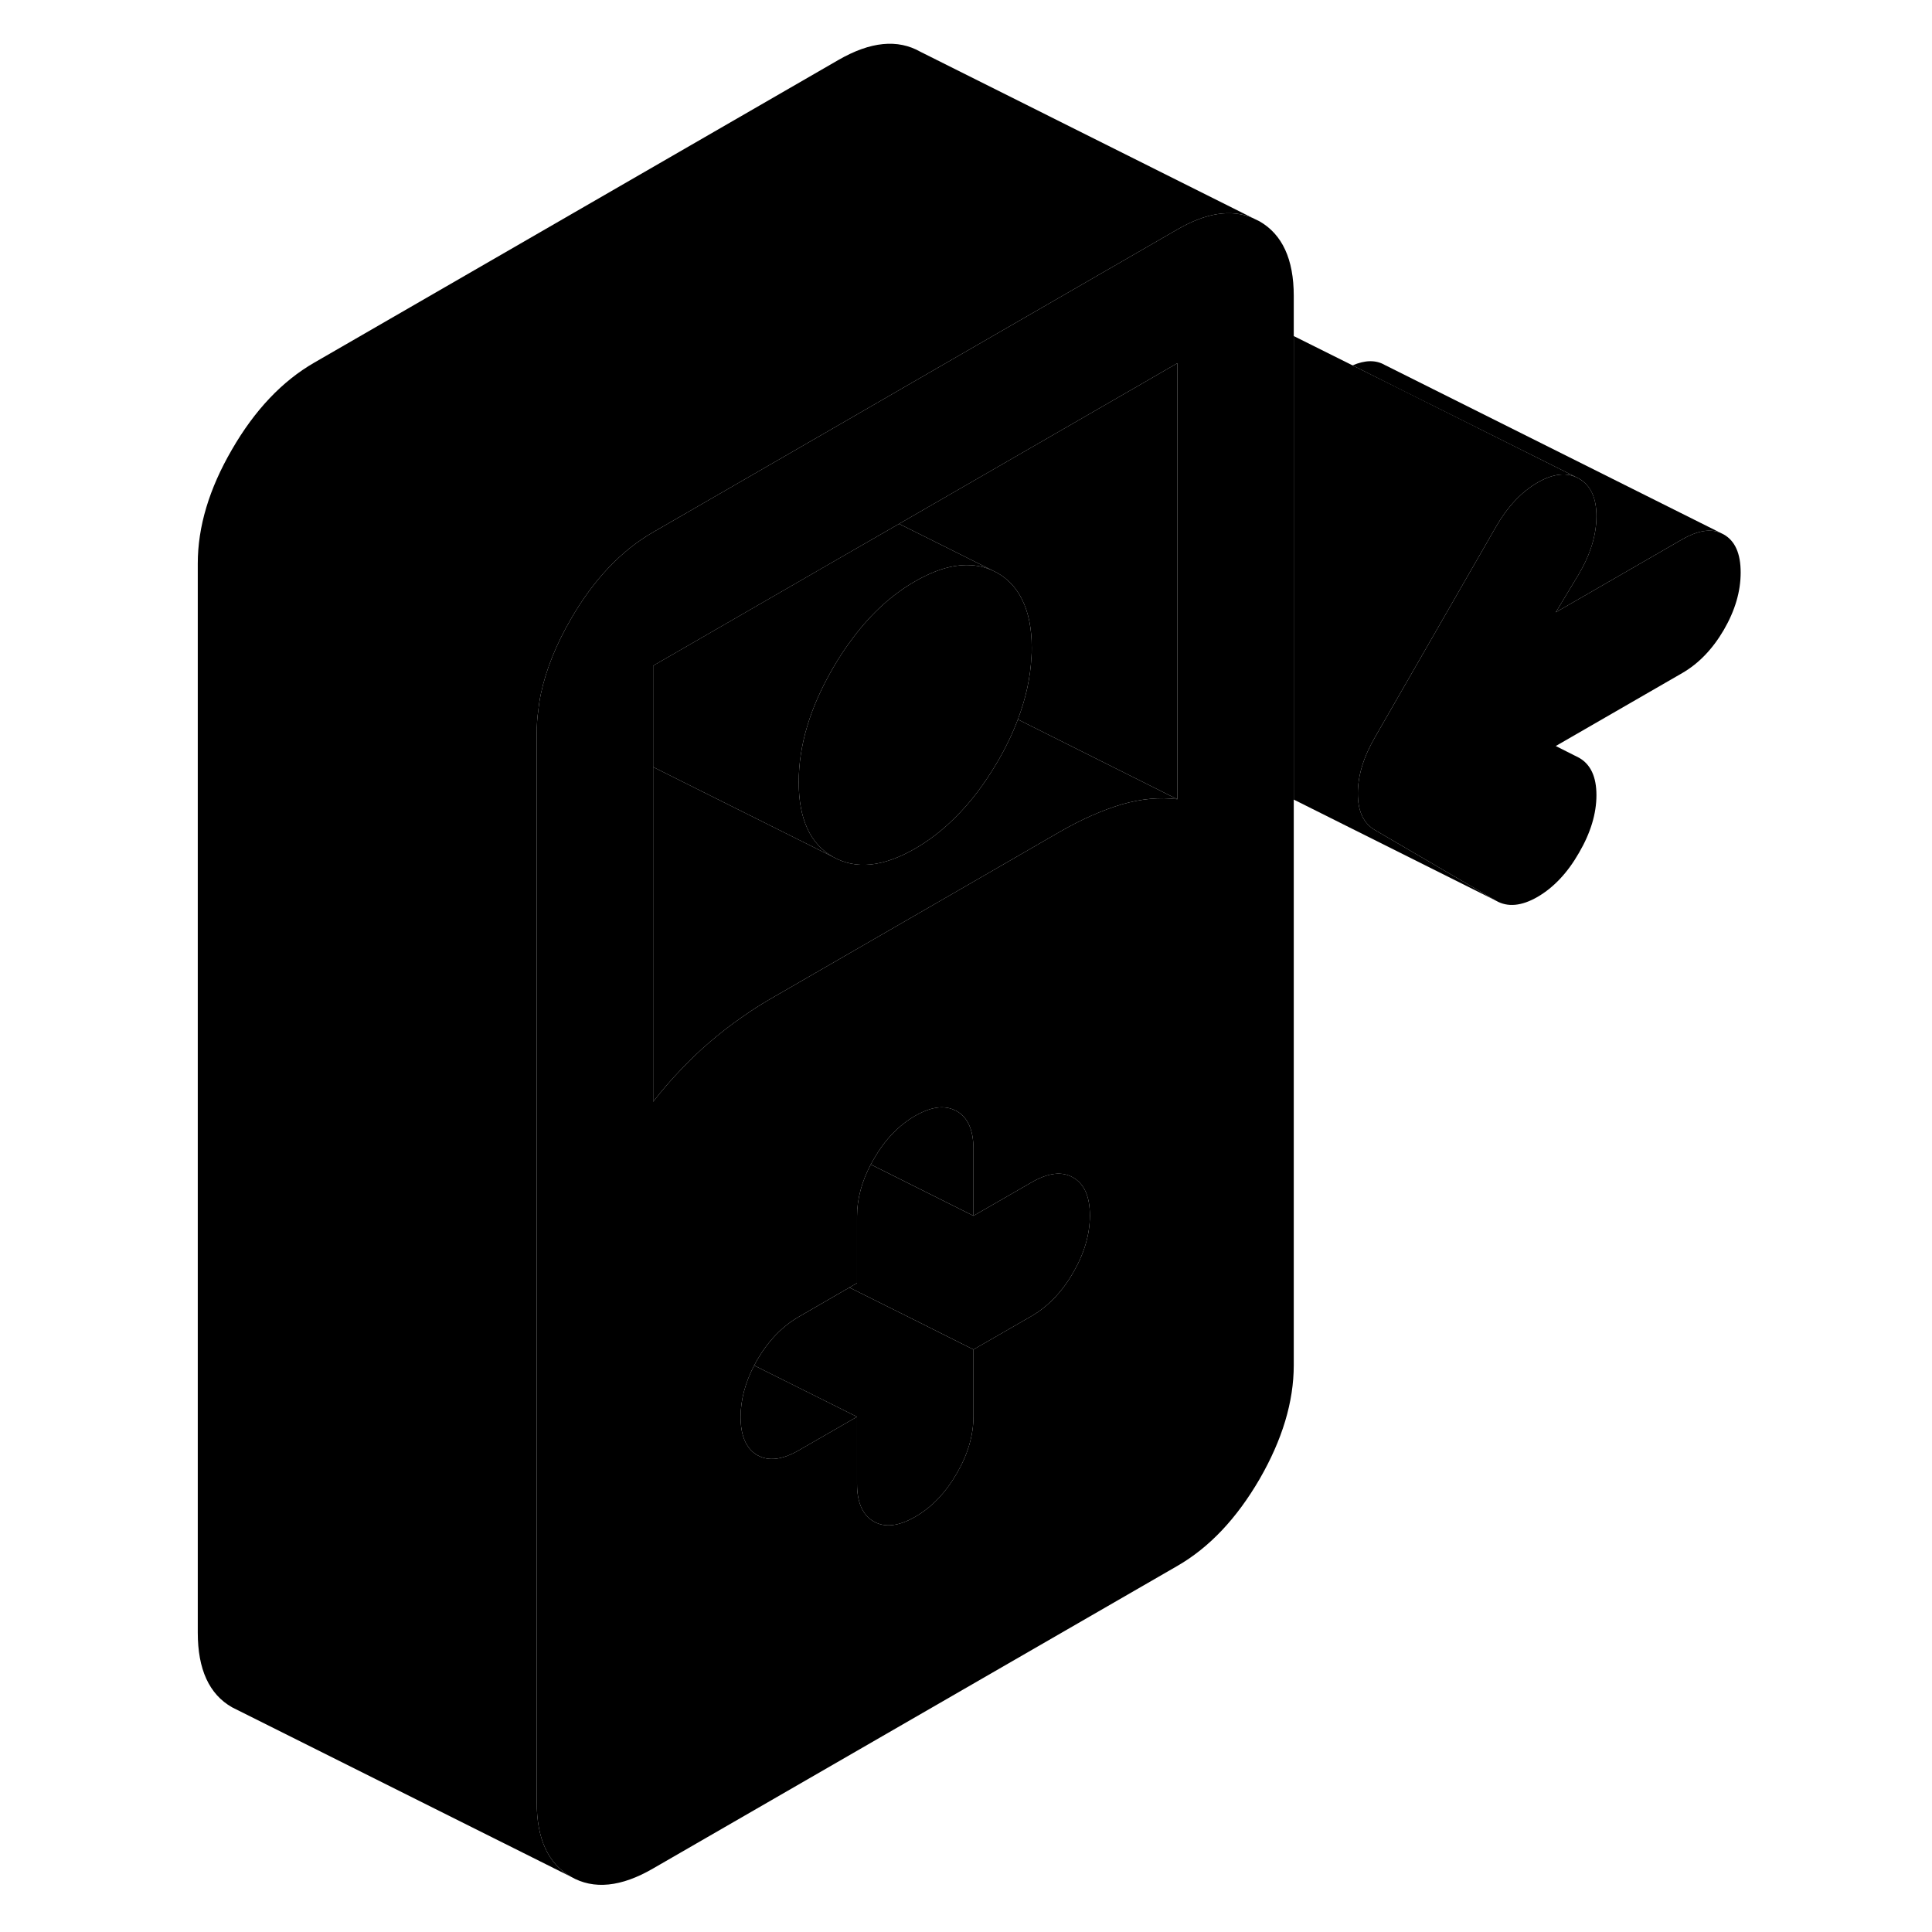<svg width="48" height="48" viewBox="0 0 96 114" xmlns="http://www.w3.org/2000/svg" stroke-width="1px"
     stroke-linecap="round" stroke-linejoin="round">
    <path d="M93.71 33.781C93.71 34.901 93.38 36.021 92.72 37.161C92.06 38.291 91.25 39.141 90.27 39.711L82.8 44.02L84.17 44.711C84.86 45.1 85.2 45.84 85.2 46.92C85.2 48 84.86 49.141 84.17 50.321C83.49 51.511 82.67 52.37 81.73 52.92C80.78 53.47 79.96 53.541 79.28 53.151L72.15 48.99C71.46 48.6 71.12 47.87 71.12 46.821C71.12 45.77 71.46 44.651 72.15 43.471L79.28 31.07C79.96 29.89 80.78 29.02 81.73 28.471C82.67 27.93 83.49 27.851 84.17 28.241C84.86 28.64 85.2 29.37 85.2 30.46C85.2 31.55 84.86 32.681 84.17 33.861L82.8 36.13L90.27 31.82C91.15 31.32 91.9 31.18 92.52 31.441L92.72 31.541C93.38 31.921 93.71 32.66 93.71 33.781Z" class="pr-icon-iso-solid-stroke" stroke-linejoin="round"/>
    <path d="M92.519 31.44C91.9 31.18 91.15 31.32 90.269 31.82L82.8 36.13L84.17 33.86C84.86 32.68 85.2 31.54 85.2 30.46C85.2 29.38 84.86 28.64 84.17 28.24L73.639 22.98L70.81 21.56C71.55 21.24 72.189 21.23 72.719 21.54L92.519 31.44Z" class="pr-icon-iso-solid-stroke" stroke-linejoin="round"/>
    <path d="M41.57 83.6L38.13 85.58C37.16 86.14 36.34 86.24 35.68 85.86C35.49 85.75 35.33 85.61 35.2 85.44C34.87 85.02 34.7 84.41 34.7 83.62C34.7 82.61 34.97 81.59 35.5 80.57L39.87 82.75L41.57 83.6Z" class="pr-icon-iso-solid-stroke" stroke-linejoin="round"/>
    <path d="M65.32 13.06L64.89 12.851C63.63 12.331 62.16 12.56 60.47 13.54L47.34 21.12L40.47 25.09L36.73 27.25L31.69 30.16L29.54 31.401C27.65 32.49 26.03 34.2 24.69 36.52C23.82 38.02 23.23 39.48 22.92 40.92C22.85 41.24 22.8 41.56 22.77 41.87C22.7 42.331 22.67 42.791 22.67 43.251V106.34C22.67 108.5 23.34 109.97 24.69 110.74C26.03 111.51 27.65 111.35 29.54 110.25L60.47 92.4C62.36 91.311 63.97 89.6 65.32 87.281C66.66 84.96 67.34 82.72 67.34 80.55V17.46C67.34 15.29 66.66 13.83 65.32 13.06ZM54.32 75.1C53.67 76.231 52.85 77.081 51.88 77.65L48.44 79.63V83.57C48.44 84.69 48.11 85.82 47.45 86.95C46.79 88.09 45.98 88.941 45 89.501C44.03 90.061 43.21 90.15 42.56 89.781C41.9 89.4 41.57 88.66 41.57 87.54V83.6L38.13 85.58C37.16 86.14 36.34 86.24 35.68 85.861C35.49 85.751 35.33 85.61 35.2 85.44C34.87 85.02 34.7 84.41 34.7 83.621C34.7 82.611 34.97 81.59 35.5 80.57C35.56 80.46 35.62 80.35 35.68 80.24C36.34 79.111 37.16 78.26 38.13 77.7L41.12 75.971L41.57 75.71V71.77C41.57 70.76 41.84 69.74 42.38 68.71C42.44 68.61 42.5 68.501 42.56 68.391C43.21 67.251 44.03 66.4 45 65.841C45.93 65.311 46.7 65.201 47.34 65.51C47.38 65.52 47.41 65.54 47.45 65.56C48.11 65.94 48.44 66.68 48.44 67.8V71.74L51.88 69.76C52.85 69.201 53.67 69.1 54.32 69.481C54.98 69.861 55.31 70.6 55.31 71.721C55.31 72.841 54.98 73.96 54.32 75.1ZM60.47 47.16C59.43 47.031 58.35 47.13 57.2 47.46C56.06 47.8 54.85 48.33 53.59 49.05L47.34 52.66L36.41 58.971C35.88 59.281 35.36 59.611 34.85 59.971C34.15 60.45 33.47 60.98 32.81 61.55C32.25 62.03 31.71 62.55 31.18 63.111C30.61 63.7 30.07 64.331 29.54 65.01V39.281L40.47 32.971L44.05 30.91L47.34 29.011L58.38 22.64L60.47 21.43V47.16Z" class="pr-icon-iso-solid-stroke" stroke-linejoin="round"/>
    <path d="M49.86 33.81C49.11 33.39 48.27 33.25 47.34 33.4C46.61 33.52 45.83 33.82 45 34.3C43.64 35.08 42.43 36.18 41.36 37.6C40.93 38.16 40.53 38.76 40.15 39.42C38.8 41.74 38.13 43.98 38.13 46.15C38.13 48.32 38.8 49.79 40.15 50.56L29.54 45.26V39.28L40.47 32.97L44.05 30.91L47.34 32.55L49.86 33.81Z" class="pr-icon-iso-solid-stroke" stroke-linejoin="round"/>
    <path d="M48.44 79.631V83.571C48.44 84.691 48.11 85.821 47.45 86.951C46.79 88.091 45.98 88.941 45 89.501C44.03 90.061 43.21 90.151 42.56 89.781C41.9 89.401 41.57 88.661 41.57 87.541V83.601L39.87 82.751L35.5 80.571C35.56 80.461 35.62 80.351 35.68 80.241C36.34 79.111 37.16 78.261 38.13 77.701L41.12 75.971L44.95 77.881L48.44 79.631Z" class="pr-icon-iso-solid-stroke" stroke-linejoin="round"/>
    <path d="M55.31 71.72C55.31 72.84 54.98 73.96 54.32 75.1C53.67 76.23 52.85 77.08 51.88 77.65L48.44 79.63L44.95 77.88L41.12 75.97L41.57 75.71V71.77C41.57 70.76 41.84 69.74 42.38 68.71L47.32 71.18L48.44 71.74L51.88 69.76C52.85 69.2 53.67 69.1 54.32 69.48C54.98 69.86 55.31 70.6 55.31 71.72Z" class="pr-icon-iso-solid-stroke" stroke-linejoin="round"/>
    <path d="M48.44 67.8V71.74L47.32 71.18L42.38 68.71C42.44 68.61 42.5 68.501 42.56 68.391C43.21 67.251 44.03 66.4 45 65.84C45.93 65.31 46.7 65.201 47.34 65.51C47.38 65.52 47.41 65.54 47.45 65.56C48.11 65.94 48.44 66.68 48.44 67.8Z" class="pr-icon-iso-solid-stroke" stroke-linejoin="round"/>
    <path d="M60.47 47.16C59.43 47.03 58.35 47.13 57.2 47.46C56.06 47.8 54.85 48.33 53.59 49.05L47.34 52.66L36.41 58.97C35.88 59.28 35.36 59.61 34.85 59.97C34.15 60.45 33.47 60.98 32.81 61.55C32.25 62.03 31.71 62.55 31.18 63.11C30.61 63.7 30.07 64.33 29.54 65.01V45.26L40.15 50.56C41.5 51.32 43.11 51.16 45 50.07C45.83 49.59 46.61 48.99 47.34 48.26C48.26 47.36 49.1 46.25 49.86 44.95C50.35 44.11 50.75 43.28 51.06 42.45L60.47 47.16Z" class="pr-icon-iso-solid-stroke" stroke-linejoin="round"/>
    <path d="M60.47 21.43V47.16L51.06 42.45C51.53 41.21 51.8 39.98 51.86 38.78C51.88 38.59 51.88 38.41 51.88 38.22C51.88 37.09 51.69 36.15 51.32 35.4C50.99 34.71 50.5 34.18 49.86 33.81L47.34 32.55L44.05 30.91L47.34 29.01L58.38 22.64L60.47 21.43Z" class="pr-icon-iso-solid-stroke" stroke-linejoin="round"/>
    <path d="M64.89 12.85C63.63 12.33 62.16 12.56 60.47 13.54L47.34 21.12L40.47 25.09L36.73 27.25L31.69 30.16L29.54 31.4C27.65 32.49 26.03 34.2 24.69 36.52C23.82 38.02 23.23 39.48 22.92 40.92C22.85 41.24 22.8 41.56 22.77 41.87C22.7 42.33 22.67 42.79 22.67 43.25V106.34C22.67 108.5 23.34 109.97 24.69 110.74L5.11 100.95L4.69 100.74C3.34 99.97 2.67 98.5 2.67 96.34V33.25C2.67 31.08 3.34 28.84 4.69 26.52C6.03 24.2 7.65 22.49 9.54 21.4L40.47 3.54C42.36 2.45 43.97 2.29 45.32 3.06L64.89 12.85Z" class="pr-icon-iso-solid-stroke" stroke-linejoin="round"/>
    <path d="M84.17 28.24C83.49 27.85 82.67 27.93 81.73 28.47C80.78 29.02 79.96 29.89 79.28 31.07L72.15 43.47C71.46 44.65 71.12 45.77 71.12 46.82C71.12 47.87 71.46 48.6 72.15 48.99L79.28 53.15L67.34 47.18V19.83L70.81 21.56L73.64 22.97L84.17 28.24Z" class="pr-icon-iso-solid-stroke" stroke-linejoin="round"/>
    <path d="M51.88 38.22C51.88 38.41 51.88 38.59 51.86 38.78C51.8 39.98 51.53 41.21 51.06 42.45C50.75 43.28 50.35 44.11 49.86 44.95C49.1 46.25 48.26 47.36 47.34 48.26C46.61 48.99 45.83 49.59 45 50.07C43.11 51.16 41.5 51.32 40.15 50.56C38.8 49.79 38.13 48.32 38.13 46.15C38.13 43.98 38.8 41.74 40.15 39.42C40.53 38.76 40.93 38.16 41.36 37.6C42.43 36.18 43.64 35.08 45 34.3C45.83 33.82 46.61 33.52 47.34 33.4C48.27 33.25 49.11 33.39 49.86 33.81C50.5 34.18 50.99 34.71 51.32 35.4C51.69 36.15 51.88 37.09 51.88 38.22Z" class="pr-icon-iso-solid-stroke" stroke-linejoin="round"/>
</svg>